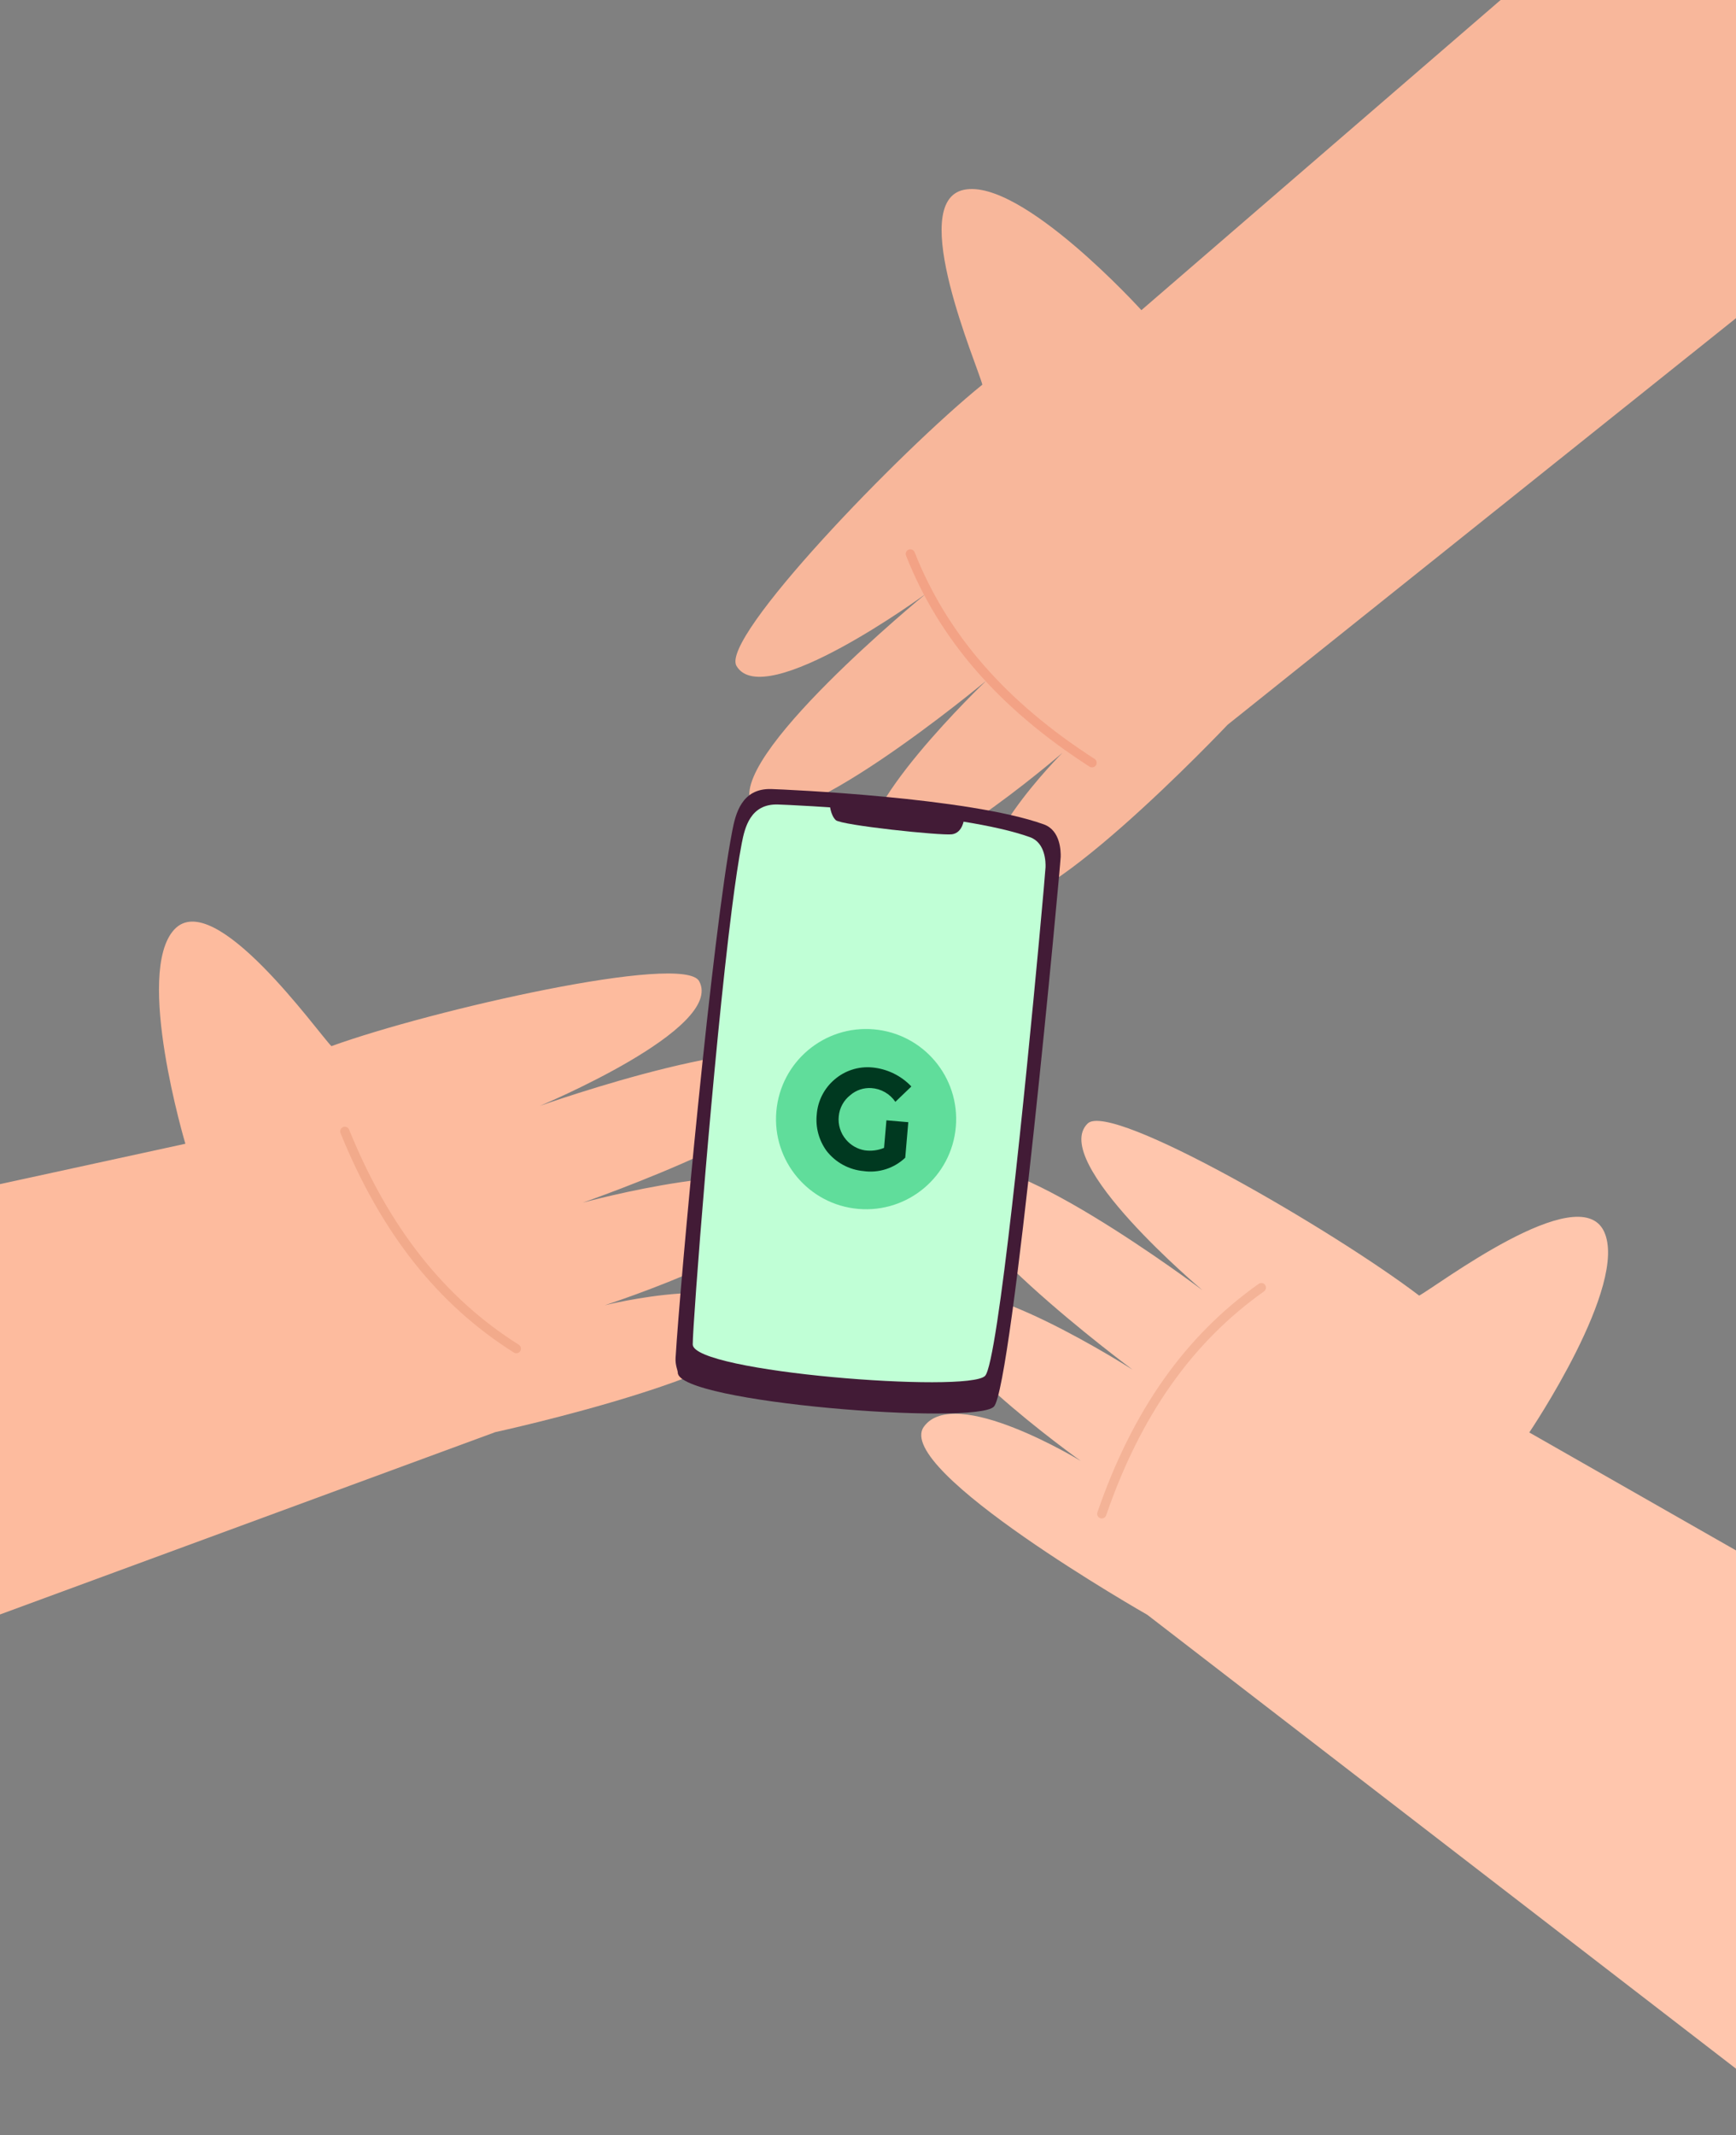 <svg width="375" height="461" viewBox="0 0 375 461" fill="none" xmlns="http://www.w3.org/2000/svg">
<rect x="0" y="0" width="375" height="461" fill="#808080" stroke="none"/>
<path d="M199.557 308.05C206.197 298.76 233.477 315.43 233.477 315.43C233.477 315.43 195.567 288.44 202.207 280.62C208.847 272.8 244.647 295.71 244.647 295.71C244.647 295.7 198.517 261.59 206.487 253.03C214.447 244.47 259.737 278.55 259.737 278.55C259.737 278.55 226.547 250.67 234.957 242.56C240.007 237.69 288.277 265.79 306.557 279.72C310.187 277.83 341.007 254.39 346.477 265.85C351.947 277.31 330.347 309.27 330.347 309.27L392.997 345V460.5L247.837 348.64C247.837 348.64 192.917 317.34 199.557 308.05Z" fill="#FFC6AD"/>
<path d="M238.005 327.844C237.895 327.844 237.785 327.824 237.675 327.784C237.155 327.604 236.875 327.034 237.055 326.514C244.625 304.544 256.025 288.414 271.895 277.184C272.345 276.864 272.975 276.974 273.285 277.424C273.595 277.874 273.495 278.494 273.045 278.814C257.535 289.794 246.375 305.614 238.945 327.164C238.805 327.574 238.415 327.834 237.995 327.834L238.005 327.844Z" fill="#F4B397"/>
<path d="M214.29 193.717C206.844 185.06 229.52 162.523 229.52 162.523C229.52 162.523 194.294 192.933 188.276 184.624C182.258 176.316 213.019 146.986 213.019 146.986C213.01 146.984 168.914 183.686 162.493 173.91C156.07 164.144 199.937 128.251 199.937 128.251C199.937 128.251 164.968 153.864 159.089 143.768C155.559 137.705 194.325 97.496 212.2 83.05C211.227 79.075 195.782 43.567 208.214 40.977C220.646 38.388 246.557 66.964 246.557 66.964L361.357 -32.109L408.343 42.047L265.191 156.466C265.191 156.466 221.736 202.375 214.29 193.717Z" fill="#F8B79B"/>
<path d="M236.871 164.918C236.845 165.025 236.799 165.127 236.734 165.224C236.436 165.687 235.816 165.823 235.354 165.525C215.812 152.951 202.853 138.044 195.716 119.96C195.512 119.447 195.769 118.861 196.28 118.667C196.79 118.472 197.369 118.717 197.573 119.23C204.552 136.905 217.267 151.505 236.434 163.843C236.799 164.077 236.959 164.517 236.859 164.925L236.871 164.918Z" fill="#F3A285"/>
<path d="M165.203 284.924C161.648 274.072 130.629 281.812 130.629 281.812C130.629 281.812 174.88 267.407 170.885 257.958C166.89 248.509 125.874 259.653 125.874 259.653C125.877 259.643 180.102 240.905 175.06 230.352C170.027 219.802 116.613 238.763 116.613 238.763C116.613 238.763 156.626 222.096 151.029 211.84C147.668 205.682 93.201 218.045 71.589 225.865C68.691 222.975 46.3 191.384 37.651 200.681C29.002 209.979 40.045 246.939 40.045 246.939L-30.428 262.278L-65 372.482L106.987 309.201C106.987 309.201 168.758 295.775 165.203 284.924Z" fill="#FDBB9E"/>
<path d="M74.433 243.257C74.323 243.263 74.215 243.289 74.107 243.335C73.597 243.542 73.349 244.127 73.556 244.636C82.299 266.166 94.552 281.659 111.004 292.017C111.47 292.312 112.094 292.169 112.379 291.703C112.664 291.237 112.531 290.623 112.064 290.328C95.985 280.199 83.989 265.004 75.409 243.885C75.247 243.483 74.843 243.245 74.424 243.267L74.433 243.257Z" fill="#F2AA8B"/>
<g clip-path="url(#clip0_35534_7319)">
<path d="M229.122 184.997C229.051 187.179 218.668 299.611 214.693 303.697C210.717 307.783 146.442 302.816 146.416 296.354C146.415 295.877 145.839 294.743 145.933 293.171C146.957 276.312 153.85 201.734 158.177 179.411C158.881 175.765 160.171 170.167 166.614 170.358C169.447 170.444 209.298 172.157 225.484 177.987C229.097 179.286 229.157 183.836 229.122 184.997Z" fill="#421B36"/>
<path d="M212.79 297.054C209.118 300.834 149.661 296.241 149.639 290.261C149.625 285.86 154.084 227.628 158.107 196.129C158.84 190.392 159.559 185.544 160.23 182.067C160.888 178.693 162.076 173.518 168.036 173.692C170.654 173.773 207.518 175.356 222.491 180.748C225.834 181.951 225.888 186.162 225.851 187.234C225.835 187.718 225.292 194.039 224.419 203.424C221.651 233.276 215.59 294.176 212.791 297.05L212.79 297.054Z" fill="#C0FFD6"/>
<path d="M208.254 176.796C208.254 176.796 207.999 179.805 205.636 180.126C203.277 180.444 181.703 178.174 180.534 177.065C179.365 175.957 179.211 173.54 179.211 173.54L207.724 176.753L208.249 176.8L208.254 176.796Z" fill="#421B36"/>
</g>
<circle cx="187.086" cy="241.622" r="19.457" transform="rotate(4.929 187.086 241.622)" fill="#60DD9B"/>
<path fill-rule="evenodd" clip-rule="evenodd" d="M191.481 241.878L196.204 242.286L195.543 249.953C194.352 251.084 192.92 251.931 191.356 252.431C189.791 252.93 188.134 253.069 186.507 252.837C184.955 252.693 183.449 252.233 182.082 251.485C180.714 250.737 179.514 249.717 178.556 248.488C176.891 246.207 176.133 243.389 176.431 240.58C176.543 239.142 176.938 237.74 177.593 236.455C178.249 235.17 179.151 234.027 180.249 233.091C181.36 232.125 182.656 231.394 184.058 230.942C185.46 230.491 186.939 230.328 188.405 230.463C191.631 230.762 194.639 232.222 196.869 234.572L193.411 237.89C192.83 237.032 192.061 236.319 191.163 235.805C190.264 235.29 189.26 234.988 188.227 234.921C186.567 234.81 184.929 235.358 183.67 236.447C182.968 236.994 182.385 237.68 181.958 238.462C181.53 239.243 181.267 240.104 181.185 240.991C181.088 241.895 181.177 242.809 181.446 243.677C181.714 244.546 182.157 245.351 182.748 246.042C183.781 247.27 185.216 248.091 186.799 248.358C188.211 248.557 189.65 248.374 190.968 247.829L191.481 241.878Z" fill="#003920"/>
<defs>
<clipPath id="clip0_35534_7319">
<rect width="73.237" height="132.687" fill="white" transform="translate(158.975 168) rotate(6.915)"/>
</clipPath>
</defs>
</svg>
